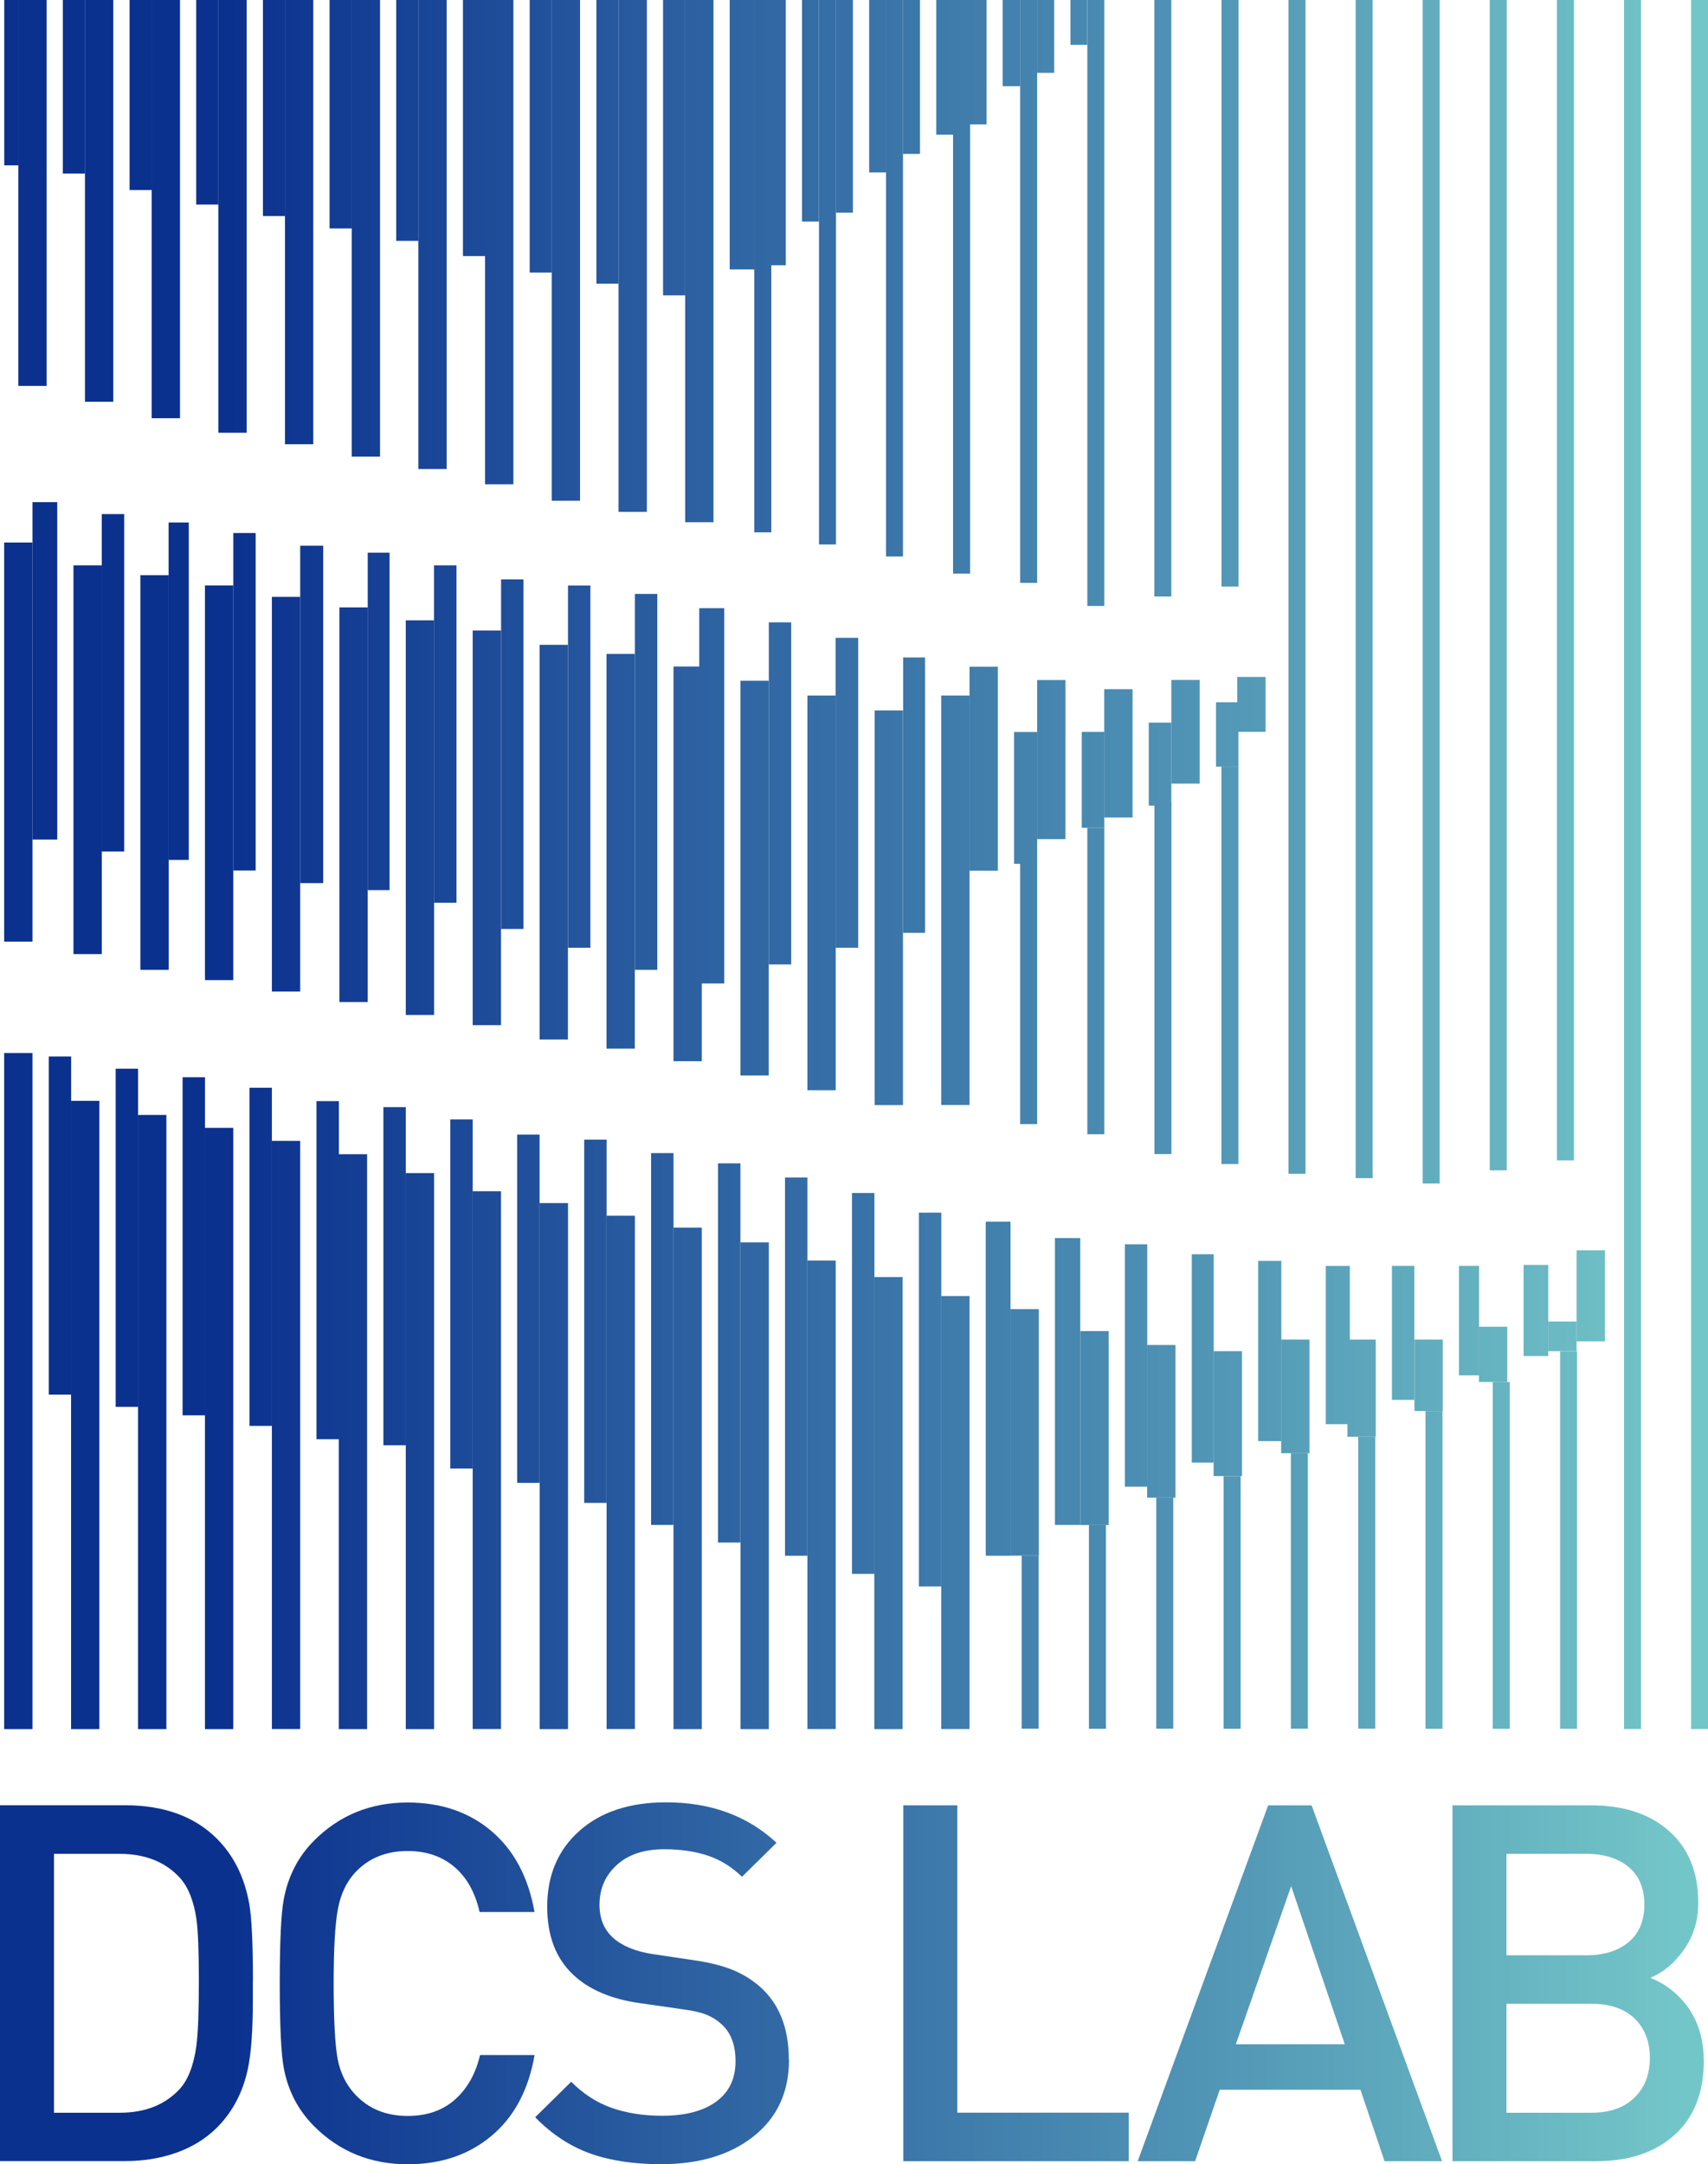 <?xml version="1.0" encoding="UTF-8"?>
<svg id="_레이어_1" data-name="레이어 1" xmlns="http://www.w3.org/2000/svg" xmlns:xlink="http://www.w3.org/1999/xlink" viewBox="0 0 192.99 244.5">
  <defs>
    <style>
      .cls-1 {
        fill: url(#_무제_그라디언트_13-9);
      }

      .cls-2 {
        fill: url(#_무제_그라디언트_13-7);
      }

      .cls-3 {
        fill: url(#_무제_그라디언트_13-8);
      }

      .cls-4 {
        fill: url(#_무제_그라디언트_13-4);
      }

      .cls-5 {
        fill: url(#_무제_그라디언트_13-5);
      }

      .cls-6 {
        fill: url(#_무제_그라디언트_13-6);
      }

      .cls-7 {
        fill: url(#_무제_그라디언트_13-3);
      }

      .cls-8 {
        fill: url(#_무제_그라디언트_13-2);
      }

      .cls-9 {
        fill: url(#_무제_그라디언트_13-102);
      }

      .cls-10 {
        fill: url(#_무제_그라디언트_13-100);
      }

      .cls-11 {
        fill: url(#_무제_그라디언트_13-103);
      }

      .cls-12 {
        fill: url(#_무제_그라디언트_13-104);
      }

      .cls-13 {
        fill: url(#_무제_그라디언트_13-106);
      }

      .cls-14 {
        fill: url(#_무제_그라디언트_13-109);
      }

      .cls-15 {
        fill: url(#_무제_그라디언트_13-108);
      }

      .cls-16 {
        fill: url(#_무제_그라디언트_13-107);
      }

      .cls-17 {
        fill: url(#_무제_그라디언트_13-105);
      }

      .cls-18 {
        fill: url(#_무제_그라디언트_13-145);
      }

      .cls-19 {
        fill: url(#_무제_그라디언트_13-101);
      }

      .cls-20 {
        fill: url(#_무제_그라디언트_13-146);
      }

      .cls-21 {
        fill: url(#_무제_그라디언트_13-147);
      }

      .cls-22 {
        fill: url(#_무제_그라디언트_13-149);
      }

      .cls-23 {
        fill: url(#_무제_그라디언트_13-144);
      }

      .cls-24 {
        fill: url(#_무제_그라디언트_13-142);
      }

      .cls-25 {
        fill: url(#_무제_그라디언트_13-143);
      }

      .cls-26 {
        fill: url(#_무제_그라디언트_13-148);
      }

      .cls-27 {
        fill: url(#_무제_그라디언트_13-139);
      }

      .cls-28 {
        fill: url(#_무제_그라디언트_13-132);
      }

      .cls-29 {
        fill: url(#_무제_그라디언트_13-141);
      }

      .cls-30 {
        fill: url(#_무제_그라디언트_13-140);
      }

      .cls-31 {
        fill: url(#_무제_그라디언트_13-135);
      }

      .cls-32 {
        fill: url(#_무제_그라디언트_13-130);
      }

      .cls-33 {
        fill: url(#_무제_그라디언트_13-134);
      }

      .cls-34 {
        fill: url(#_무제_그라디언트_13-133);
      }

      .cls-35 {
        fill: url(#_무제_그라디언트_13-131);
      }

      .cls-36 {
        fill: url(#_무제_그라디언트_13-137);
      }

      .cls-37 {
        fill: url(#_무제_그라디언트_13-138);
      }

      .cls-38 {
        fill: url(#_무제_그라디언트_13-136);
      }

      .cls-39 {
        fill: url(#_무제_그라디언트_13-122);
      }

      .cls-40 {
        fill: url(#_무제_그라디언트_13-125);
      }

      .cls-41 {
        fill: url(#_무제_그라디언트_13-129);
      }

      .cls-42 {
        fill: url(#_무제_그라디언트_13-126);
      }

      .cls-43 {
        fill: url(#_무제_그라디언트_13-124);
      }

      .cls-44 {
        fill: url(#_무제_그라디언트_13-123);
      }

      .cls-45 {
        fill: url(#_무제_그라디언트_13-127);
      }

      .cls-46 {
        fill: url(#_무제_그라디언트_13-128);
      }

      .cls-47 {
        fill: url(#_무제_그라디언트_13-120);
      }

      .cls-48 {
        fill: url(#_무제_그라디언트_13-121);
      }

      .cls-49 {
        fill: url(#_무제_그라디언트_13-119);
      }

      .cls-50 {
        fill: url(#_무제_그라디언트_13-112);
      }

      .cls-51 {
        fill: url(#_무제_그라디언트_13-117);
      }

      .cls-52 {
        fill: url(#_무제_그라디언트_13-118);
      }

      .cls-53 {
        fill: url(#_무제_그라디언트_13-115);
      }

      .cls-54 {
        fill: url(#_무제_그라디언트_13-113);
      }

      .cls-55 {
        fill: url(#_무제_그라디언트_13-114);
      }

      .cls-56 {
        fill: url(#_무제_그라디언트_13-111);
      }

      .cls-57 {
        fill: url(#_무제_그라디언트_13-110);
      }

      .cls-58 {
        fill: url(#_무제_그라디언트_13-116);
      }

      .cls-59 {
        fill: url(#_무제_그라디언트_13-150);
      }

      .cls-60 {
        fill: url(#_무제_그라디언트_13-152);
      }

      .cls-61 {
        fill: url(#_무제_그라디언트_13-153);
      }

      .cls-62 {
        fill: url(#_무제_그라디언트_13-154);
      }

      .cls-63 {
        fill: url(#_무제_그라디언트_13-151);
      }

      .cls-64 {
        fill: url(#_무제_그라디언트_13);
      }

      .cls-65 {
        fill: url(#_무제_그라디언트_13-92);
      }

      .cls-66 {
        fill: url(#_무제_그라디언트_13-91);
      }

      .cls-67 {
        fill: url(#_무제_그라디언트_13-90);
      }

      .cls-68 {
        fill: url(#_무제_그라디언트_13-93);
      }

      .cls-69 {
        fill: url(#_무제_그라디언트_13-94);
      }

      .cls-70 {
        fill: url(#_무제_그라디언트_13-98);
      }

      .cls-71 {
        fill: url(#_무제_그라디언트_13-97);
      }

      .cls-72 {
        fill: url(#_무제_그라디언트_13-57);
      }

      .cls-73 {
        fill: url(#_무제_그라디언트_13-54);
      }

      .cls-74 {
        fill: url(#_무제_그라디언트_13-59);
      }

      .cls-75 {
        fill: url(#_무제_그라디언트_13-56);
      }

      .cls-76 {
        fill: url(#_무제_그라디언트_13-58);
      }

      .cls-77 {
        fill: url(#_무제_그라디언트_13-51);
      }

      .cls-78 {
        fill: url(#_무제_그라디언트_13-55);
      }

      .cls-79 {
        fill: url(#_무제_그라디언트_13-74);
      }

      .cls-80 {
        fill: url(#_무제_그라디언트_13-73);
      }

      .cls-81 {
        fill: url(#_무제_그라디언트_13-75);
      }

      .cls-82 {
        fill: url(#_무제_그라디언트_13-69);
      }

      .cls-83 {
        fill: url(#_무제_그라디언트_13-52);
      }

      .cls-84 {
        fill: url(#_무제_그라디언트_13-50);
      }

      .cls-85 {
        fill: url(#_무제_그라디언트_13-53);
      }

      .cls-86 {
        fill: url(#_무제_그라디언트_13-60);
      }

      .cls-87 {
        fill: url(#_무제_그라디언트_13-64);
      }

      .cls-88 {
        fill: url(#_무제_그라디언트_13-66);
      }

      .cls-89 {
        fill: url(#_무제_그라디언트_13-65);
      }

      .cls-90 {
        fill: url(#_무제_그라디언트_13-68);
      }

      .cls-91 {
        fill: url(#_무제_그라디언트_13-67);
      }

      .cls-92 {
        fill: url(#_무제_그라디언트_13-78);
      }

      .cls-93 {
        fill: url(#_무제_그라디언트_13-79);
      }

      .cls-94 {
        fill: url(#_무제_그라디언트_13-76);
      }

      .cls-95 {
        fill: url(#_무제_그라디언트_13-77);
      }

      .cls-96 {
        fill: url(#_무제_그라디언트_13-62);
      }

      .cls-97 {
        fill: url(#_무제_그라디언트_13-61);
      }

      .cls-98 {
        fill: url(#_무제_그라디언트_13-63);
      }

      .cls-99 {
        fill: url(#_무제_그라디언트_13-34);
      }

      .cls-100 {
        fill: url(#_무제_그라디언트_13-39);
      }

      .cls-101 {
        fill: url(#_무제_그라디언트_13-37);
      }

      .cls-102 {
        fill: url(#_무제_그라디언트_13-35);
      }

      .cls-103 {
        fill: url(#_무제_그라디언트_13-36);
      }

      .cls-104 {
        fill: url(#_무제_그라디언트_13-10);
      }

      .cls-105 {
        fill: url(#_무제_그라디언트_13-26);
      }

      .cls-106 {
        fill: url(#_무제_그라디언트_13-25);
      }

      .cls-107 {
        fill: url(#_무제_그라디언트_13-28);
      }

      .cls-108 {
        fill: url(#_무제_그라디언트_13-27);
      }

      .cls-109 {
        fill: url(#_무제_그라디언트_13-49);
      }

      .cls-110 {
        fill: url(#_무제_그라디언트_13-48);
      }

      .cls-111 {
        fill: url(#_무제_그라디언트_13-21);
      }

      .cls-112 {
        fill: url(#_무제_그라디언트_13-22);
      }

      .cls-113 {
        fill: url(#_무제_그라디언트_13-24);
      }

      .cls-114 {
        fill: url(#_무제_그라디언트_13-29);
      }

      .cls-115 {
        fill: url(#_무제_그라디언트_13-23);
      }

      .cls-116 {
        fill: url(#_무제_그라디언트_13-38);
      }

      .cls-117 {
        fill: url(#_무제_그라디언트_13-47);
      }

      .cls-118 {
        fill: url(#_무제_그라디언트_13-46);
      }

      .cls-119 {
        fill: url(#_무제_그라디언트_13-45);
      }

      .cls-120 {
        fill: url(#_무제_그라디언트_13-44);
      }

      .cls-121 {
        fill: url(#_무제_그라디언트_13-20);
      }

      .cls-122 {
        fill: url(#_무제_그라디언트_13-31);
      }

      .cls-123 {
        fill: url(#_무제_그라디언트_13-30);
      }

      .cls-124 {
        fill: url(#_무제_그라디언트_13-33);
      }

      .cls-125 {
        fill: url(#_무제_그라디언트_13-32);
      }

      .cls-126 {
        fill: url(#_무제_그라디언트_13-43);
      }

      .cls-127 {
        fill: url(#_무제_그라디언트_13-42);
      }

      .cls-128 {
        fill: url(#_무제_그라디언트_13-40);
      }

      .cls-129 {
        fill: url(#_무제_그라디언트_13-41);
      }

      .cls-130 {
        fill: url(#_무제_그라디언트_13-95);
      }

      .cls-131 {
        fill: url(#_무제_그라디언트_13-96);
      }

      .cls-132 {
        fill: url(#_무제_그라디언트_13-99);
      }

      .cls-133 {
        fill: url(#_무제_그라디언트_13-16);
      }

      .cls-134 {
        fill: url(#_무제_그라디언트_13-17);
      }

      .cls-135 {
        fill: url(#_무제_그라디언트_13-18);
      }

      .cls-136 {
        fill: url(#_무제_그라디언트_13-19);
      }

      .cls-137 {
        fill: url(#_무제_그라디언트_13-11);
      }

      .cls-138 {
        fill: url(#_무제_그라디언트_13-12);
      }

      .cls-139 {
        fill: url(#_무제_그라디언트_13-13);
      }

      .cls-140 {
        fill: url(#_무제_그라디언트_13-14);
      }

      .cls-141 {
        fill: url(#_무제_그라디언트_13-88);
      }

      .cls-142 {
        fill: url(#_무제_그라디언트_13-89);
      }

      .cls-143 {
        fill: url(#_무제_그라디언트_13-87);
      }

      .cls-144 {
        fill: url(#_무제_그라디언트_13-70);
      }

      .cls-145 {
        fill: url(#_무제_그라디언트_13-72);
      }

      .cls-146 {
        fill: url(#_무제_그라디언트_13-71);
      }

      .cls-147 {
        fill: url(#_무제_그라디언트_13-86);
      }

      .cls-148 {
        fill: url(#_무제_그라디언트_13-85);
      }

      .cls-149 {
        fill: url(#_무제_그라디언트_13-84);
      }

      .cls-150 {
        fill: url(#_무제_그라디언트_13-83);
      }

      .cls-151 {
        fill: url(#_무제_그라디언트_13-15);
      }

      .cls-152 {
        fill: url(#_무제_그라디언트_13-82);
      }

      .cls-153 {
        fill: url(#_무제_그라디언트_13-80);
      }

      .cls-154 {
        fill: url(#_무제_그라디언트_13-81);
      }
    </style>
    <linearGradient id="_무제_그라디언트_13" data-name="무제 그라디언트 13" x1="-3.12" y1="97.67" x2="189.84" y2="97.67" gradientTransform="translate(94.36 289.71) rotate(-90)" gradientUnits="userSpaceOnUse">
      <stop offset=".15" stop-color="#0b318f"/>
      <stop offset="1" stop-color="#73c6c8"/>
    </linearGradient>
    <linearGradient id="_무제_그라디언트_13-2" data-name="무제 그라디언트 13" x1="-3.12" x2="189.84" gradientTransform="translate(86.78 282.13) rotate(-90)" xlink:href="#_무제_그라디언트_13"/>
    <linearGradient id="_무제_그라디언트_13-3" data-name="무제 그라디언트 13" x1="-3.12" y1="65.55" x2="189.84" y2="65.55" gradientTransform="translate(111.33 242.43) rotate(-90)" xlink:href="#_무제_그라디언트_13"/>
    <linearGradient id="_무제_그라디언트_13-4" data-name="무제 그라디언트 13" x1="-3.12" y1="66.11" x2="189.84" y2="66.11" gradientTransform="translate(103.19 235.4) rotate(-90)" xlink:href="#_무제_그라디언트_13"/>
    <linearGradient id="_무제_그라디언트_13-5" data-name="무제 그라디언트 13" x1="-3.12" y1="66.85" x2="189.84" y2="66.85" gradientTransform="translate(94.86 228.57) rotate(-90)" xlink:href="#_무제_그라디언트_13"/>
    <linearGradient id="_무제_그라디언트_13-6" data-name="무제 그라디언트 13" x1="-3.12" y1="66.55" x2="189.84" y2="66.55" gradientTransform="translate(87.58 220.69) rotate(-90)" xlink:href="#_무제_그라디언트_13"/>
    <linearGradient id="_무제_그라디언트_13-7" data-name="무제 그라디언트 13" x1="-3.12" y1="66.31" x2="189.84" y2="66.31" gradientTransform="translate(80.25 212.86) rotate(-90)" xlink:href="#_무제_그라디언트_13"/>
    <linearGradient id="_무제_그라디언트_13-8" data-name="무제 그라디언트 13" x1="-3.12" y1="33.13" x2="189.84" y2="33.13" gradientTransform="translate(105.84 172.11) rotate(-90)" xlink:href="#_무제_그라디언트_13"/>
    <linearGradient id="_무제_그라디언트_13-9" data-name="무제 그라디언트 13" x1="-3.12" y1="33.7" x2="189.84" y2="33.7" gradientTransform="translate(97.7 165.09) rotate(-90)" xlink:href="#_무제_그라디언트_13"/>
    <linearGradient id="_무제_그라디언트_13-10" data-name="무제 그라디언트 13" x1="-3.12" y1="34.23" x2="189.84" y2="34.23" gradientTransform="translate(89.58 158.05) rotate(-90)" xlink:href="#_무제_그라디언트_13"/>
    <linearGradient id="_무제_그라디언트_13-11" data-name="무제 그라디언트 13" x1="-3.12" y1="32.93" x2="189.84" y2="32.93" gradientTransform="translate(83.31 149.16) rotate(-90)" xlink:href="#_무제_그라디언트_13"/>
    <linearGradient id="_무제_그라디언트_13-12" data-name="무제 그라디언트 13" x1="-3.12" y1="109.07" x2="189.84" y2="109.07" gradientTransform="translate(29.91 248.04) rotate(-90)" xlink:href="#_무제_그라디언트_13"/>
    <linearGradient id="_무제_그라디언트_13-13" data-name="무제 그라디언트 13" x1="-3.12" y1="110.56" x2="189.84" y2="110.56" gradientTransform="translate(20.83 241.96) rotate(-90)" xlink:href="#_무제_그라디언트_13"/>
    <linearGradient id="_무제_그라디언트_13-14" data-name="무제 그라디언트 13" x1="-3.12" y1="110.83" x2="189.84" y2="110.83" gradientTransform="translate(12.98 234.65) rotate(-90)" xlink:href="#_무제_그라디언트_13"/>
    <linearGradient id="_무제_그라디언트_13-15" data-name="무제 그라디언트 13" x1="-3.12" y1="112.23" x2="189.84" y2="112.23" gradientTransform="translate(4.01 228.46) rotate(-90)" xlink:href="#_무제_그라디언트_13"/>
    <linearGradient id="_무제_그라디언트_13-16" data-name="무제 그라디언트 13" x1="-3.12" y1="185.53" x2="189.84" y2="185.53" gradientTransform="translate(-69.12 301.93) rotate(-90)" xlink:href="#_무제_그라디언트_13"/>
    <linearGradient id="_무제_그라디언트_13-17" data-name="무제 그라디언트 13" x1="-3.12" y1="183.79" x2="189.84" y2="183.79" gradientTransform="translate(-59.79 307.8) rotate(-90)" xlink:href="#_무제_그라디언트_13"/>
    <linearGradient id="_무제_그라디언트_13-18" data-name="무제 그라디언트 13" x1="-3.12" y1="182.25" x2="189.84" y2="182.25" gradientTransform="translate(-50.64 313.86) rotate(-90)" xlink:href="#_무제_그라디언트_13"/>
    <linearGradient id="_무제_그라디언트_13-19" data-name="무제 그라디언트 13" x1="-3.12" y1="181.03" y2="181.03" gradientTransform="translate(-41.82 320.25) rotate(-90)" xlink:href="#_무제_그라디언트_13"/>
    <linearGradient id="_무제_그라디언트_13-20" data-name="무제 그라디언트 13" x1="-3.12" y1="179.74" x2="189.84" y2="179.74" gradientTransform="translate(-32.92 326.56) rotate(-90)" xlink:href="#_무제_그라디언트_13"/>
    <linearGradient id="_무제_그라디언트_13-21" data-name="무제 그라디언트 13" x1="-3.12" y1="178.81" x2="189.84" y2="178.81" gradientTransform="translate(-24.39 333.24) rotate(-90)" xlink:href="#_무제_그라디언트_13"/>
    <linearGradient id="_무제_그라디언트_13-22" data-name="무제 그라디언트 13" x1="-3.12" y1="177.36" x2="189.84" y2="177.36" gradientTransform="translate(-15.33 339.39) rotate(-90)" xlink:href="#_무제_그라디언트_13"/>
    <linearGradient id="_무제_그라디언트_13-23" data-name="무제 그라디언트 13" x1="-3.12" y1="175.71" x2="189.84" y2="175.71" gradientTransform="translate(-6.08 345.35) rotate(-90)" xlink:href="#_무제_그라디언트_13"/>
    <linearGradient id="_무제_그라디언트_13-24" data-name="무제 그라디언트 13" x1="-3.12" y1="173.98" x2="189.84" y2="173.98" gradientTransform="translate(3.26 351.22) rotate(-90)" xlink:href="#_무제_그라디언트_13"/>
    <linearGradient id="_무제_그라디언트_13-25" data-name="무제 그라디언트 13" x1="-3.12" y1="32.4" x2="189.84" y2="32.4" gradientTransform="translate(76.25 141.06) rotate(-90)" xlink:href="#_무제_그라디언트_13"/>
    <linearGradient id="_무제_그라디언트_13-26" data-name="무제 그라디언트 13" x1="-3.12" y1="7.03" x2="189.84" y2="7.03" gradientTransform="translate(103.47 117.53) rotate(-90)" xlink:href="#_무제_그라디언트_13"/>
    <linearGradient id="_무제_그라디언트_13-27" data-name="무제 그라디언트 13" x1="-3.12" y1="7.03" x2="189.84" y2="7.03" gradientTransform="translate(103.47 117.53) rotate(-90)" xlink:href="#_무제_그라디언트_13"/>
    <linearGradient id="_무제_그라디언트_13-28" data-name="무제 그라디언트 13" x1="-3.12" y1="4.11" x2="189.84" y2="4.11" gradientTransform="translate(114.04 122.26) rotate(-90)" xlink:href="#_무제_그라디언트_13"/>
    <linearGradient id="_무제_그라디언트_13-29" data-name="무제 그라디언트 13" x1="-3.12" y1="8.7" x2="189.84" y2="8.7" gradientTransform="translate(94.29 111.69) rotate(-90)" xlink:href="#_무제_그라디언트_13"/>
    <linearGradient id="_무제_그라디언트_13-30" data-name="무제 그라디언트 13" x1="-3.12" y1="12.01" x2="189.84" y2="12.01" gradientTransform="translate(83.4 107.42) rotate(-90)" xlink:href="#_무제_그라디언트_13"/>
    <linearGradient id="_무제_그라디언트_13-31" data-name="무제 그라디언트 13" x1="-3.12" y1="14.98" x2="189.84" y2="14.98" gradientTransform="translate(72.85 102.81) rotate(-90)" xlink:href="#_무제_그라디언트_13"/>
    <linearGradient id="_무제_그라디언트_13-32" data-name="무제 그라디언트 13" x1="-3.12" y1="31.44" x2="189.84" y2="31.44" gradientTransform="translate(69.64 132.51) rotate(-90)" xlink:href="#_무제_그라디언트_13"/>
    <linearGradient id="_무제_그라디언트_13-33" data-name="무제 그라디언트 13" x1="-3.12" y1="30.75" x2="189.84" y2="30.75" gradientTransform="translate(62.74 124.25) rotate(-90)" xlink:href="#_무제_그라디언트_13"/>
    <linearGradient id="_무제_그라디언트_13-34" data-name="무제 그라디언트 13" x1="-3.12" y1="30.07" x2="189.84" y2="30.07" gradientTransform="translate(56.12 116.26) rotate(-90)" xlink:href="#_무제_그라디언트_13"/>
    <linearGradient id="_무제_그라디언트_13-35" data-name="무제 그라디언트 13" x1="-3.12" y1="29.5" x2="189.84" y2="29.5" gradientTransform="translate(49.52 108.52) rotate(-90)" xlink:href="#_무제_그라디언트_13"/>
    <linearGradient id="_무제_그라디언트_13-36" data-name="무제 그라디언트 13" x1="-3.12" y1="28.91" x2="189.84" y2="28.91" gradientTransform="translate(42.57 100.4) rotate(-90)" xlink:href="#_무제_그라디언트_13"/>
    <linearGradient id="_무제_그라디언트_13-37" data-name="무제 그라디언트 13" x1="-3.12" y1="28.28" x2="189.84" y2="28.28" gradientTransform="translate(35.66 92.23) rotate(-90)" xlink:href="#_무제_그라디언트_13"/>
    <linearGradient id="_무제_그라디언트_13-38" data-name="무제 그라디언트 13" x1="-3.12" y1="27.35" x2="189.84" y2="27.35" gradientTransform="translate(29.06 83.77) rotate(-90)" xlink:href="#_무제_그라디언트_13"/>
    <linearGradient id="_무제_그라디언트_13-39" data-name="무제 그라디언트 13" x1="-3.12" y1="26.5" x2="189.84" y2="26.5" gradientTransform="translate(22.38 75.37) rotate(-90)" xlink:href="#_무제_그라디언트_13"/>
    <linearGradient id="_무제_그라디언트_13-40" data-name="무제 그라디언트 13" x1="-3.12" y1="25.8" x2="189.84" y2="25.8" gradientTransform="translate(15.55 67.14) rotate(-90)" xlink:href="#_무제_그라디언트_13"/>
    <linearGradient id="_무제_그라디언트_13-41" data-name="무제 그라디언트 13" x1="-3.12" y1="25.09" x2="189.84" y2="25.09" gradientTransform="translate(8.72 58.9) rotate(-90)" xlink:href="#_무제_그라디언트_13"/>
    <linearGradient id="_무제_그라디언트_13-42" data-name="무제 그라디언트 13" x1="-3.12" y1="24.45" x2="189.84" y2="24.45" gradientTransform="translate(1.83 50.72) rotate(-90)" xlink:href="#_무제_그라디언트_13"/>
    <linearGradient id="_무제_그라디언트_13-43" data-name="무제 그라디언트 13" x1="-3.12" y1="23.63" x2="189.84" y2="23.63" gradientTransform="translate(-4.89 42.37) rotate(-90)" xlink:href="#_무제_그라디언트_13"/>
    <linearGradient id="_무제_그라디언트_13-44" data-name="무제 그라디언트 13" x1="-3.12" y1="22.7" x2="189.84" y2="22.7" gradientTransform="translate(-11.49 33.9) rotate(-90)" xlink:href="#_무제_그라디언트_13"/>
    <linearGradient id="_무제_그라디언트_13-45" data-name="무제 그라디언트 13" x1="-3.12" y1="21.8" x2="189.84" y2="21.8" gradientTransform="translate(-18.13 25.47) rotate(-90)" xlink:href="#_무제_그라디언트_13"/>
    <linearGradient id="_무제_그라디언트_13-46" data-name="무제 그라디언트 13" x1="-3.12" y1="83.83" x2="189.84" y2="83.83" gradientTransform="translate(-81.76 85.91) rotate(-90)" xlink:href="#_무제_그라디언트_13"/>
    <linearGradient id="_무제_그라디언트_13-47" data-name="무제 그라디언트 13" x1="-3.12" y1="157.16" x2="189.84" y2="157.16" gradientTransform="translate(-155.08 159.23) rotate(-90)" xlink:href="#_무제_그라디언트_13"/>
    <linearGradient id="_무제_그라디언트_13-48" data-name="무제 그라디언트 13" x1="-3.12" y1="159.86" x2="189.84" y2="159.86" gradientTransform="translate(-150.22 169.49) rotate(-90)" xlink:href="#_무제_그라디언트_13"/>
    <linearGradient id="_무제_그라디언트_13-49" data-name="무제 그라디언트 13" x1="-3.12" y1="138.46" x2="189.84" y2="138.46" gradientTransform="translate(-131.69 145.24) rotate(-90)" xlink:href="#_무제_그라디언트_13"/>
    <linearGradient id="_무제_그라디언트_13-50" data-name="무제 그라디언트 13" x1="-3.12" y1="139.85" x2="189.84" y2="139.85" gradientTransform="translate(-125.51 154.18) rotate(-90)" xlink:href="#_무제_그라디언트_13"/>
    <linearGradient id="_무제_그라디언트_13-51" data-name="무제 그라디언트 13" x1="-3.12" y1="140.8" x2="189.84" y2="140.8" gradientTransform="translate(-118.9 162.7) rotate(-90)" xlink:href="#_무제_그라디언트_13"/>
    <linearGradient id="_무제_그라디언트_13-52" data-name="무제 그라디언트 13" x1="-3.12" y1="141.99" x2="189.84" y2="141.99" gradientTransform="translate(-112.53 171.45) rotate(-90)" xlink:href="#_무제_그라디언트_13"/>
    <linearGradient id="_무제_그라디언트_13-53" data-name="무제 그라디언트 13" x1="-3.12" y1="143.5" x2="189.84" y2="143.5" gradientTransform="translate(-106.48 180.53) rotate(-90)" xlink:href="#_무제_그라디언트_13"/>
    <linearGradient id="_무제_그라디언트_13-54" data-name="무제 그라디언트 13" x1="-3.12" y1="144.18" x2="189.84" y2="144.18" gradientTransform="translate(-99.6 188.77) rotate(-90)" xlink:href="#_무제_그라디언트_13"/>
    <linearGradient id="_무제_그라디언트_13-55" data-name="무제 그라디언트 13" x1="-3.12" y1="146.18" x2="189.84" y2="146.18" gradientTransform="translate(-94.04 198.33) rotate(-90)" xlink:href="#_무제_그라디언트_13"/>
    <linearGradient id="_무제_그라디언트_13-56" data-name="무제 그라디언트 13" x1="-3.12" y1="147.85" x2="189.84" y2="147.85" gradientTransform="translate(-88.14 207.56) rotate(-90)" xlink:href="#_무제_그라디언트_13"/>
    <linearGradient id="_무제_그라디언트_13-57" data-name="무제 그라디언트 13" x1="-3.12" y1="149.27" x2="189.84" y2="149.27" gradientTransform="translate(-81.99 216.54) rotate(-90)" xlink:href="#_무제_그라디언트_13"/>
    <linearGradient id="_무제_그라디언트_13-58" data-name="무제 그라디언트 13" x1="-3.12" y1="151.28" x2="189.84" y2="151.28" gradientTransform="translate(-76.44 226.12) rotate(-90)" xlink:href="#_무제_그라디언트_13"/>
    <linearGradient id="_무제_그라디언트_13-59" data-name="무제 그라디언트 13" x1="-3.12" y1="152.85" x2="189.84" y2="152.85" gradientTransform="translate(-70.45 235.25) rotate(-90)" xlink:href="#_무제_그라디언트_13"/>
    <linearGradient id="_무제_그라디언트_13-60" data-name="무제 그라디언트 13" x1="-3.12" y1="154.39" x2="189.84" y2="154.39" gradientTransform="translate(-64.43 244.36) rotate(-90)" xlink:href="#_무제_그라디언트_13"/>
    <linearGradient id="_무제_그라디언트_13-61" data-name="무제 그라디언트 13" x1="-3.12" y1="156.29" x2="189.84" y2="156.29" gradientTransform="translate(-58.77 253.82) rotate(-90)" xlink:href="#_무제_그라디언트_13"/>
    <linearGradient id="_무제_그라디언트_13-62" data-name="무제 그라디언트 13" x1="-3.12" y1="158.12" x2="189.84" y2="158.12" gradientTransform="translate(-53.03 263.21) rotate(-90)" xlink:href="#_무제_그라디언트_13"/>
    <linearGradient id="_무제_그라디언트_13-63" data-name="무제 그라디언트 13" x1="-3.12" y1="156.89" x2="189.84" y2="156.89" gradientTransform="translate(-44.11 269.67) rotate(-90)" xlink:href="#_무제_그라디언트_13"/>
    <linearGradient id="_무제_그라디언트_13-64" data-name="무제 그라디언트 13" x1="-3.12" y1="156.08" x2="189.84" y2="156.08" gradientTransform="translate(-35.44 276.71) rotate(-90)" xlink:href="#_무제_그라디언트_13"/>
    <linearGradient id="_무제_그라디언트_13-65" data-name="무제 그라디언트 13" x1="-3.12" y1="154.26" x2="189.84" y2="154.26" gradientTransform="translate(-25.9 282.63) rotate(-90)" xlink:href="#_무제_그라디언트_13"/>
    <linearGradient id="_무제_그라디언트_13-66" data-name="무제 그라디언트 13" x1="-3.12" y1="153.47" x2="189.84" y2="153.47" gradientTransform="translate(-17.57 289.37) rotate(-90)" xlink:href="#_무제_그라디언트_13"/>
    <linearGradient id="_무제_그라디언트_13-67" data-name="무제 그라디언트 13" x1="-3.12" y1="152.62" x2="189.84" y2="152.62" gradientTransform="translate(-9.16 296.09) rotate(-90)" xlink:href="#_무제_그라디언트_13"/>
    <linearGradient id="_무제_그라디언트_13-68" data-name="무제 그라디언트 13" x1="-3.12" y1="151.95" x2="189.84" y2="151.95" gradientTransform="translate(-.8 303.11) rotate(-90)" xlink:href="#_무제_그라디언트_13"/>
    <linearGradient id="_무제_그라디언트_13-69" data-name="무제 그라디언트 13" x1="-3.12" y1="150.58" x2="189.84" y2="150.58" gradientTransform="translate(7.97 309.13) rotate(-90)" xlink:href="#_무제_그라디언트_13"/>
    <linearGradient id="_무제_그라디언트_13-70" data-name="무제 그라디언트 13" x1="-3.12" y1="149.2" x2="189.84" y2="149.2" gradientTransform="translate(16.79 315.18) rotate(-90)" xlink:href="#_무제_그라디언트_13"/>
    <linearGradient id="_무제_그라디언트_13-71" data-name="무제 그라디언트 13" x1="-3.12" y1="160.65" x2="189.84" y2="160.65" gradientTransform="translate(-143.45 177.85) rotate(-90)" xlink:href="#_무제_그라디언트_13"/>
    <linearGradient id="_무제_그라디언트_13-72" data-name="무제 그라디언트 13" x1="-3.12" y1="161.38" x2="189.84" y2="161.38" gradientTransform="translate(-136.62 186.14) rotate(-90)" xlink:href="#_무제_그라디언트_13"/>
    <linearGradient id="_무제_그라디언트_13-73" data-name="무제 그라디언트 13" x1="-3.12" y1="162.12" x2="189.84" y2="162.12" gradientTransform="translate(-129.79 194.44) rotate(-90)" xlink:href="#_무제_그라디언트_13"/>
    <linearGradient id="_무제_그라디언트_13-74" data-name="무제 그라디언트 13" x1="-3.12" y1="162.87" x2="189.84" y2="162.87" gradientTransform="translate(-122.98 202.76) rotate(-90)" xlink:href="#_무제_그라디언트_13"/>
    <linearGradient id="_무제_그라디언트_13-75" data-name="무제 그라디언트 13" x1="-3.12" y1="163.94" x2="189.84" y2="163.94" gradientTransform="translate(-116.49 211.39) rotate(-90)" xlink:href="#_무제_그라디언트_13"/>
    <linearGradient id="_무제_그라디언트_13-76" data-name="무제 그라디언트 13" x1="-3.12" y1="164.96" x2="189.84" y2="164.96" gradientTransform="translate(-109.95 219.98) rotate(-90)" xlink:href="#_무제_그라디언트_13"/>
    <linearGradient id="_무제_그라디언트_13-77" data-name="무제 그라디언트 13" x1="-3.12" y1="165.63" x2="189.84" y2="165.63" gradientTransform="translate(-103.06 228.21) rotate(-90)" xlink:href="#_무제_그라디언트_13"/>
    <linearGradient id="_무제_그라디언트_13-78" data-name="무제 그라디언트 13" x1="-3.12" y1="166.35" x2="189.84" y2="166.35" gradientTransform="translate(-96.21 236.49) rotate(-90)" xlink:href="#_무제_그라디언트_13"/>
    <linearGradient id="_무제_그라디언트_13-79" data-name="무제 그라디언트 13" x1="-3.12" y1="167.02" x2="189.84" y2="167.02" gradientTransform="translate(-89.32 244.72) rotate(-90)" xlink:href="#_무제_그라디언트_13"/>
    <linearGradient id="_무제_그라디언트_13-80" data-name="무제 그라디언트 13" x1="-3.12" y1="167.85" x2="189.84" y2="167.85" gradientTransform="translate(-82.59 253.12) rotate(-90)" xlink:href="#_무제_그라디언트_13"/>
    <linearGradient id="_무제_그라디언트_13-81" data-name="무제 그라디언트 13" x1="-3.12" y1="168.88" x2="189.84" y2="168.88" gradientTransform="translate(-76.05 261.71) rotate(-90)" xlink:href="#_무제_그라디언트_13"/>
    <linearGradient id="_무제_그라디언트_13-82" data-name="무제 그라디언트 13" x1="-3.12" y1="169.81" x2="189.84" y2="169.81" gradientTransform="translate(-69.42 270.2) rotate(-90)" xlink:href="#_무제_그라디언트_13"/>
    <linearGradient id="_무제_그라디언트_13-83" data-name="무제 그라디언트 13" x1="-3.12" y1="170.88" x2="189.84" y2="170.88" gradientTransform="translate(-62.93 278.84) rotate(-90)" xlink:href="#_무제_그라디언트_13"/>
    <linearGradient id="_무제_그라디언트_13-84" data-name="무제 그라디언트 13" x1="-3.12" y1="161.83" x2="189.84" y2="161.83" gradientTransform="translate(-46.05 277.61) rotate(-90)" xlink:href="#_무제_그라디언트_13"/>
    <linearGradient id="_무제_그라디언트_13-85" data-name="무제 그라디언트 13" x1="-3.12" y1="161.33" x2="189.84" y2="161.33" gradientTransform="translate(-37.67 285) rotate(-90)" xlink:href="#_무제_그라디언트_13"/>
    <linearGradient id="_무제_그라디언트_13-86" data-name="무제 그라디언트 13" x1="-3.12" y1="160.58" x2="189.84" y2="160.58" gradientTransform="translate(-29.35 291.8) rotate(-90)" xlink:href="#_무제_그라디언트_13"/>
    <linearGradient id="_무제_그라디언트_13-87" data-name="무제 그라디언트 13" x1="-3.12" y1="159.71" x2="189.84" y2="159.71" gradientTransform="translate(-20.98 298.44) rotate(-90)" xlink:href="#_무제_그라디언트_13"/>
    <linearGradient id="_무제_그라디언트_13-88" data-name="무제 그라디언트 13" x1="-3.12" y1="157.76" x2="189.84" y2="157.76" gradientTransform="translate(-11.4 304.13) rotate(-90)" xlink:href="#_무제_그라디언트_13"/>
    <linearGradient id="_무제_그라디언트_13-89" data-name="무제 그라디언트 13" x1="-3.12" y1="156.83" x2="189.84" y2="156.83" gradientTransform="translate(-2.98 310.68) rotate(-90)" xlink:href="#_무제_그라디언트_13"/>
    <linearGradient id="_무제_그라디언트_13-90" data-name="무제 그라디언트 13" x1="-3.12" y1="155.38" x2="189.84" y2="155.38" gradientTransform="translate(6.04 316.8) rotate(-90)" xlink:href="#_무제_그라디언트_13"/>
    <linearGradient id="_무제_그라디언트_13-91" data-name="무제 그라디언트 13" x1="-3.12" y1="153.01" x2="189.84" y2="153.01" gradientTransform="translate(15.71 321.72) rotate(-90)" xlink:href="#_무제_그라디언트_13"/>
    <linearGradient id="_무제_그라디언트_13-92" data-name="무제 그라디언트 13" x1="-3.12" y1="150.98" x2="189.84" y2="150.98" gradientTransform="translate(25.56 327.52) rotate(-90)" xlink:href="#_무제_그라디언트_13"/>
    <linearGradient id="_무제_그라디언트_13-93" data-name="무제 그라디언트 13" x1="-3.12" y1="146.4" x2="189.84" y2="146.4" gradientTransform="translate(33.34 326.14) rotate(-90)" xlink:href="#_무제_그라디언트_13"/>
    <linearGradient id="_무제_그라디언트_13-94" data-name="무제 그라디언트 13" x1="-3.12" y1="148.06" x2="189.84" y2="148.06" gradientTransform="translate(25.49 321.6) rotate(-90)" xlink:href="#_무제_그라디언트_13"/>
    <linearGradient id="_무제_그라디언트_13-95" data-name="무제 그라디언트 13" x1="-3.12" y1="75.79" x2="189.84" y2="75.79" gradientTransform="translate(-70.72 80.86) rotate(-90)" xlink:href="#_무제_그라디언트_13"/>
    <linearGradient id="_무제_그라디언트_13-96" data-name="무제 그라디언트 13" x1="-3.12" y1="77.13" x2="189.84" y2="77.13" gradientTransform="translate(-64.37 89.9) rotate(-90)" xlink:href="#_무제_그라디언트_13"/>
    <linearGradient id="_무제_그라디언트_13-97" data-name="무제 그라디언트 13" x1="-3.12" y1="78.09" x2="189.84" y2="78.09" gradientTransform="translate(-57.89 98.28) rotate(-90)" xlink:href="#_무제_그라디언트_13"/>
    <linearGradient id="_무제_그라디언트_13-98" data-name="무제 그라디언트 13" x1="-3.12" y1="79.28" x2="189.84" y2="79.28" gradientTransform="translate(-51.65 106.9) rotate(-90)" xlink:href="#_무제_그라디언트_13"/>
    <linearGradient id="_무제_그라디언트_13-99" data-name="무제 그라디언트 13" x1="-3.12" y1="80.71" x2="189.84" y2="80.71" gradientTransform="translate(-45.48 115.93) rotate(-90)" xlink:href="#_무제_그라디언트_13"/>
    <linearGradient id="_무제_그라디언트_13-100" data-name="무제 그라디언트 13" x1="-3.12" y1="81.5" x2="189.84" y2="81.5" gradientTransform="translate(-38.71 124.29) rotate(-90)" xlink:href="#_무제_그라디언트_13"/>
    <linearGradient id="_무제_그라디언트_13-101" data-name="무제 그라디언트 13" x1="-3.12" y1="82.93" x2="189.84" y2="82.93" gradientTransform="translate(-32.62 133.24) rotate(-90)" xlink:href="#_무제_그라디언트_13"/>
    <linearGradient id="_무제_그라디언트_13-102" data-name="무제 그라디언트 13" x1="-3.12" y1="85.21" x2="189.84" y2="85.21" gradientTransform="translate(-27.33 143.09) rotate(-90)" xlink:href="#_무제_그라디언트_13"/>
    <linearGradient id="_무제_그라디언트_13-103" data-name="무제 그라디언트 13" x1="-3.12" y1="86.61" x2="189.84" y2="86.61" gradientTransform="translate(-21.17 152.05) rotate(-90)" xlink:href="#_무제_그라디언트_13"/>
    <linearGradient id="_무제_그라디언트_13-104" data-name="무제 그라디언트 13" x1="-3.12" y1="88.33" x2="189.84" y2="88.33" gradientTransform="translate(-15.33 161.34) rotate(-90)" xlink:href="#_무제_그라디언트_13"/>
    <linearGradient id="_무제_그라디언트_13-105" data-name="무제 그라디언트 13" x1="-3.12" y1="89.92" x2="189.84" y2="89.92" gradientTransform="translate(-9.49 170.34) rotate(-90)" xlink:href="#_무제_그라디언트_13"/>
    <linearGradient id="_무제_그라디언트_13-106" data-name="무제 그라디언트 13" x1="-3.12" y1="85.83" x2="189.84" y2="85.83" gradientTransform="translate(-75.93 95.73) rotate(-90)" xlink:href="#_무제_그라디언트_13"/>
    <linearGradient id="_무제_그라디언트_13-107" data-name="무제 그라디언트 13" x1="-3.12" y1="87.28" x2="189.84" y2="87.28" gradientTransform="translate(-69.81 104.74) rotate(-90)" xlink:href="#_무제_그라디언트_13"/>
    <linearGradient id="_무제_그라디언트_13-108" data-name="무제 그라디언트 13" x1="-3.12" y1="88.44" x2="189.84" y2="88.44" gradientTransform="translate(-63.67 113.2) rotate(-90)" xlink:href="#_무제_그라디언트_13"/>
    <linearGradient id="_무제_그라디언트_13-109" data-name="무제 그라디언트 13" x1="-3.12" y1="89.72" x2="189.84" y2="89.72" gradientTransform="translate(-57.4 122.05) rotate(-90)" xlink:href="#_무제_그라디언트_13"/>
    <linearGradient id="_무제_그라디언트_13-110" data-name="무제 그라디언트 13" x1="-3.12" y1="90.92" x2="189.84" y2="90.92" gradientTransform="translate(-50.96 130.87) rotate(-90)" xlink:href="#_무제_그라디언트_13"/>
    <linearGradient id="_무제_그라디언트_13-111" data-name="무제 그라디언트 13" x1="-3.12" y1="92.37" x2="189.84" y2="92.37" gradientTransform="translate(-44.92 139.82) rotate(-90)" xlink:href="#_무제_그라디언트_13"/>
    <linearGradient id="_무제_그라디언트_13-112" data-name="무제 그라디언트 13" x1="-3.12" y1="93.52" x2="189.84" y2="93.52" gradientTransform="translate(-38.51 148.54) rotate(-90)" xlink:href="#_무제_그라디언트_13"/>
    <linearGradient id="_무제_그라디언트_13-113" data-name="무제 그라디언트 13" x1="-3.12" y1="95.15" x2="189.84" y2="95.15" gradientTransform="translate(-32.57 157.72) rotate(-90)" xlink:href="#_무제_그라디언트_13"/>
    <linearGradient id="_무제_그라디언트_13-114" data-name="무제 그라디언트 13" x1="-3.12" y1="96.18" x2="189.84" y2="96.18" gradientTransform="translate(-26.04 166.32) rotate(-90)" xlink:href="#_무제_그라디언트_13"/>
    <linearGradient id="_무제_그라디언트_13-115" data-name="무제 그라디언트 13" x1="-3.12" y1="97.59" x2="189.84" y2="97.59" gradientTransform="translate(-19.89 175.29) rotate(-90)" xlink:href="#_무제_그라디언트_13"/>
    <linearGradient id="_무제_그라디언트_13-116" data-name="무제 그라디언트 13" x1="-3.12" y1="99.2" x2="189.84" y2="99.2" gradientTransform="translate(-13.94 184.46) rotate(-90)" xlink:href="#_무제_그라디언트_13"/>
    <linearGradient id="_무제_그라디언트_13-117" data-name="무제 그라디언트 13" x1="-3.12" y1="100.88" x2="189.84" y2="100.88" gradientTransform="translate(-8.05 193.71) rotate(-90)" xlink:href="#_무제_그라디언트_13"/>
    <linearGradient id="_무제_그라디언트_13-118" data-name="무제 그라디언트 13" x1="-3.12" y1="102.55" x2="189.84" y2="102.55" gradientTransform="translate(-2.12 202.99) rotate(-90)" xlink:href="#_무제_그라디언트_13"/>
    <linearGradient id="_무제_그라디언트_13-119" data-name="무제 그라디언트 13" x1="-3.12" y1="101.72" x2="189.84" y2="101.72" gradientTransform="translate(6.24 209.67) rotate(-90)" xlink:href="#_무제_그라디언트_13"/>
    <linearGradient id="_무제_그라디언트_13-120" data-name="무제 그라디언트 13" x1="-3.12" y1="90.14" x2="189.84" y2="90.14" gradientTransform="translate(25.74 206.03) rotate(-90)" xlink:href="#_무제_그라디언트_13"/>
    <linearGradient id="_무제_그라디언트_13-121" data-name="무제 그라디언트 13" x1="-3.12" y1="88.11" x2="189.84" y2="88.11" gradientTransform="translate(35.39 211.61) rotate(-90)" xlink:href="#_무제_그라디언트_13"/>
    <linearGradient id="_무제_그라디언트_13-122" data-name="무제 그라디언트 13" x1="-3.12" y1="85.11" x2="189.84" y2="85.11" gradientTransform="translate(41.26 211.48) rotate(-90)" xlink:href="#_무제_그라디언트_13"/>
    <linearGradient id="_무제_그라디언트_13-123" data-name="무제 그라디언트 13" x1="-3.12" y1="82.68" x2="189.84" y2="82.68" gradientTransform="translate(51.27 216.63) rotate(-90)" xlink:href="#_무제_그라디언트_13"/>
    <linearGradient id="_무제_그라디언트_13-124" data-name="무제 그라디언트 13" x1="-3.12" y1="79.58" x2="189.84" y2="79.58" gradientTransform="translate(61.82 220.98) rotate(-90)" xlink:href="#_무제_그라디언트_13"/>
    <linearGradient id="_무제_그라디언트_13-125" data-name="무제 그라디언트 13" x1="-3.12" y1="85.81" x2="189.84" y2="85.81" gradientTransform="translate(32.98 204.6) rotate(-90)" xlink:href="#_무제_그라디언트_13"/>
    <linearGradient id="_무제_그라디언트_13-126" data-name="무제 그라디언트 13" x1="-3.12" y1="86.84" x2="189.84" y2="86.84" gradientTransform="translate(24.31 197.99) rotate(-90)" xlink:href="#_무제_그라디언트_13"/>
    <linearGradient id="_무제_그라디언트_13-127" data-name="무제 그라디언트 13" x1="-3.12" y1="89.84" x2="189.84" y2="89.84" gradientTransform="translate(13.45 193.13) rotate(-90)" xlink:href="#_무제_그라디언트_13"/>
    <linearGradient id="_무제_그라디언트_13-128" data-name="무제 그라디언트 13" x1="-3.12" y1="89.56" x2="189.84" y2="89.56" gradientTransform="translate(6.13 185.26) rotate(-90)" xlink:href="#_무제_그라디언트_13"/>
    <linearGradient id="_무제_그라디언트_13-129" data-name="무제 그라디언트 13" x1="-3.12" y1="89.64" x2="189.84" y2="89.64" gradientTransform="translate(-1.51 177.77) rotate(-90)" xlink:href="#_무제_그라디언트_13"/>
    <linearGradient id="_무제_그라디언트_13-130" data-name="무제 그라디언트 13" x1="-3.12" y1="86.32" x2="189.84" y2="86.32" gradientTransform="translate(44.75 217.4) rotate(-90)" xlink:href="#_무제_그라디언트_13"/>
    <linearGradient id="_무제_그라디언트_13-131" data-name="무제 그라디언트 13" x1="-3.12" y1="82.98" x2="189.84" y2="82.98" gradientTransform="translate(55.69 221.65) rotate(-90)" xlink:href="#_무제_그라디언트_13"/>
    <linearGradient id="_무제_그라디언트_13-132" data-name="무제 그라디언트 13" x1="-3.12" y1="9.81" x2="189.84" y2="9.81" gradientTransform="translate(-1.45 18.16) rotate(-90)" xlink:href="#_무제_그라디언트_13"/>
    <linearGradient id="_무제_그라디언트_13-133" data-name="무제 그라디언트 13" x1="-3.12" y1="10.74" x2="189.84" y2="10.74" gradientTransform="translate(5.15 26.63) rotate(-90)" xlink:href="#_무제_그라디언트_13"/>
    <linearGradient id="_무제_그라디언트_13-134" data-name="무제 그라디언트 13" x1="-3.12" y1="11.56" x2="189.84" y2="11.56" gradientTransform="translate(11.87 34.98) rotate(-90)" xlink:href="#_무제_그라디언트_13"/>
    <linearGradient id="_무제_그라디언트_13-135" data-name="무제 그라디언트 13" x1="-3.12" y1="12.21" x2="189.84" y2="12.21" gradientTransform="translate(18.75 43.17) rotate(-90)" xlink:href="#_무제_그라디언트_13"/>
    <linearGradient id="_무제_그라디언트_13-136" data-name="무제 그라디언트 13" x1="-3.12" y1="12.91" x2="189.84" y2="12.91" gradientTransform="translate(25.59 51.4) rotate(-90)" xlink:href="#_무제_그라디언트_13"/>
    <linearGradient id="_무제_그라디언트_13-137" data-name="무제 그라디언트 13" x1="-3.12" y1="13.61" x2="189.84" y2="13.61" gradientTransform="translate(32.42 59.63) rotate(-90)" xlink:href="#_무제_그라디언트_13"/>
    <linearGradient id="_무제_그라디언트_13-138" data-name="무제 그라디언트 13" x1="-3.12" y1="14.46" x2="189.84" y2="14.46" gradientTransform="translate(39.1 68.03) rotate(-90)" xlink:href="#_무제_그라디언트_13"/>
    <linearGradient id="_무제_그라디언트_13-139" data-name="무제 그라디언트 13" x1="-3.12" y1="15.39" x2="189.84" y2="15.39" gradientTransform="translate(45.7 76.49) rotate(-90)" xlink:href="#_무제_그라디언트_13"/>
    <linearGradient id="_무제_그라디언트_13-140" data-name="무제 그라디언트 13" x1="-3.12" y1="16.02" x2="189.84" y2="16.02" gradientTransform="translate(52.61 84.66) rotate(-90)" xlink:href="#_무제_그라디언트_13"/>
    <linearGradient id="_무제_그라디언트_13-141" data-name="무제 그라디언트 13" x1="-3.12" y1="16.69" x2="189.84" y2="16.69" gradientTransform="translate(59.48 92.85) rotate(-90)" xlink:href="#_무제_그라디언트_13"/>
    <linearGradient id="_무제_그라디언트_13-142" data-name="무제 그라디언트 13" x1="-3.12" y1="15.22" x2="189.84" y2="15.22" gradientTransform="translate(68.64 99.08) rotate(-90)" xlink:href="#_무제_그라디언트_13"/>
    <linearGradient id="_무제_그라디언트_13-143" data-name="무제 그라디언트 13" x1="-3.12" y1="12.52" x2="189.84" y2="12.52" gradientTransform="translate(79.06 104.09) rotate(-90)" xlink:href="#_무제_그라디언트_13"/>
    <linearGradient id="_무제_그라디언트_13-144" data-name="무제 그라디언트 13" x1="-3.12" y1="9.74" x2="189.84" y2="9.74" gradientTransform="translate(89.42 108.9) rotate(-90)" xlink:href="#_무제_그라디언트_13"/>
    <linearGradient id="_무제_그라디언트_13-145" data-name="무제 그라디언트 13" x1="-3.12" y1="7.61" x2="189.84" y2="7.61" gradientTransform="translate(99.13 114.35) rotate(-90)" xlink:href="#_무제_그라디언트_13"/>
    <linearGradient id="_무제_그라디언트_13-146" data-name="무제 그라디언트 13" x1="-3.12" y1="4.87" x2="189.84" y2="4.87" gradientTransform="translate(109.41 119.15) rotate(-90)" xlink:href="#_무제_그라디언트_13"/>
    <linearGradient id="_무제_그라디언트_13-147" data-name="무제 그라디언트 13" x1="-3.12" y1="2.53" x2="189.84" y2="2.53" gradientTransform="translate(119.36 124.43) rotate(-90)" xlink:href="#_무제_그라디언트_13"/>
    <linearGradient id="_무제_그라디언트_13-148" data-name="무제 그라디언트 13" x1="-3.12" y1="9.34" x2="189.84" y2="9.34" gradientTransform="translate(-8.07 10.62) rotate(-90)" xlink:href="#_무제_그라디언트_13"/>
    <linearGradient id="_무제_그라디언트_13-149" data-name="무제 그라디언트 13" x1="-3.12" y1="224.06" x2="189.84" y2="224.06" gradientTransform="matrix(1, 0, 0, 1, 0, 0)" xlink:href="#_무제_그라디언트_13"/>
    <linearGradient id="_무제_그라디언트_13-150" data-name="무제 그라디언트 13" x1="-3.12" y1="224.06" x2="189.84" y2="224.06" gradientTransform="matrix(1, 0, 0, 1, 0, 0)" xlink:href="#_무제_그라디언트_13"/>
    <linearGradient id="_무제_그라디언트_13-151" data-name="무제 그라디언트 13" x1="-3.12" y1="224.06" x2="189.84" y2="224.06" gradientTransform="matrix(1, 0, 0, 1, 0, 0)" xlink:href="#_무제_그라디언트_13"/>
    <linearGradient id="_무제_그라디언트_13-152" data-name="무제 그라디언트 13" x1="-3.12" y1="224.06" x2="189.84" y2="224.06" gradientTransform="matrix(1, 0, 0, 1, 0, 0)" xlink:href="#_무제_그라디언트_13"/>
    <linearGradient id="_무제_그라디언트_13-153" data-name="무제 그라디언트 13" x1="-3.12" y1="224.06" x2="189.84" y2="224.06" gradientTransform="matrix(1, 0, 0, 1, 0, 0)" xlink:href="#_무제_그라디언트_13"/>
    <linearGradient id="_무제_그라디언트_13-154" data-name="무제 그라디언트 13" x1="-3.12" y1="224.06" x2="189.84" y2="224.06" gradientTransform="matrix(1, 0, 0, 1, 0, 0)" xlink:href="#_무제_그라디언트_13"/>
  </defs>
  <g>
    <rect class="cls-64" x="94.36" y="96.71" width="195.34" height="1.92" transform="translate(289.71 -94.36) rotate(90)"/>
    <rect class="cls-8" x="86.78" y="96.71" width="195.34" height="1.92" transform="translate(282.13 -86.78) rotate(90)"/>
    <rect class="cls-7" x="111.33" y="64.59" width="131.1" height="1.92" transform="translate(242.43 -111.33) rotate(90)"/>
    <rect class="cls-4" x="103.19" y="65.15" width="132.22" height="1.92" transform="translate(235.4 -103.19) rotate(90)"/>
    <rect class="cls-5" x="94.86" y="65.9" width="133.71" height="1.92" transform="translate(228.57 -94.86) rotate(90)"/>
    <rect class="cls-6" x="87.58" y="65.59" width="133.1" height="1.92" transform="translate(220.69 -87.58) rotate(90)"/>
    <rect class="cls-2" x="80.25" y="65.35" width="132.61" height="1.92" transform="translate(212.86 -80.25) rotate(90)"/>
    <rect class="cls-3" x="105.84" y="32.17" width="66.27" height="1.92" transform="translate(172.11 -105.84) rotate(90)"/>
    <rect class="cls-1" x="97.7" y="32.74" width="67.39" height="1.92" transform="translate(165.09 -97.7) rotate(90)"/>
    <rect class="cls-104" x="89.58" y="33.27" width="68.46" height="1.92" transform="translate(158.05 -89.58) rotate(90)"/>
    <rect class="cls-137" x="83.31" y="31.97" width="65.85" height="1.92" transform="translate(149.16 -83.31) rotate(90)"/>
    <rect class="cls-138" x="116.53" y="108.11" width="44.89" height="1.92" transform="translate(248.04 -29.91) rotate(90)"/>
    <rect class="cls-139" x="111.58" y="109.6" width="39.63" height="1.92" transform="translate(241.96 -20.83) rotate(90)"/>
    <rect class="cls-140" x="106.5" y="109.87" width="34.62" height="1.92" transform="translate(234.65 -12.98) rotate(90)"/>
    <rect class="cls-151" x="101.46" y="111.27" width="29.55" height="1.92" transform="translate(228.46 -4.01) rotate(90)"/>
    <rect class="cls-133" x="106.63" y="184.57" width="19.55" height="1.92" transform="translate(301.93 69.12) rotate(90)"/>
    <rect class="cls-134" x="112.5" y="182.84" width="23.02" height="1.92" transform="translate(307.8 59.79) rotate(90)"/>
    <rect class="cls-135" x="118.56" y="181.29" width="26.1" height="1.92" transform="translate(313.86 50.64) rotate(90)"/>
    <rect class="cls-136" x="124.95" y="180.07" width="28.54" height="1.92" transform="translate(320.25 41.82) rotate(90)"/>
    <rect class="cls-121" x="131.26" y="178.78" width="31.12" height="1.92" transform="translate(326.56 32.92) rotate(90)"/>
    <rect class="cls-111" x="137.93" y="177.85" width="32.98" height="1.92" transform="translate(333.24 24.39) rotate(90)"/>
    <rect class="cls-112" x="144.09" y="176.4" width="35.89" height="1.92" transform="translate(339.39 15.33) rotate(90)"/>
    <rect class="cls-115" x="150.05" y="174.76" width="39.18" height="1.92" transform="translate(345.35 6.08) rotate(90)"/>
    <rect class="cls-113" x="155.92" y="173.02" width="42.65" height="1.92" transform="translate(351.22 -3.26) rotate(90)"/>
    <rect class="cls-106" x="76.25" y="31.45" width="64.81" height="1.92" transform="translate(141.06 -76.25) rotate(90)"/>
    <rect class="cls-105" x="103.47" y="6.07" width="14.05" height="1.92" transform="translate(117.53 -103.47) rotate(90)"/>
    <rect class="cls-108" x="103.47" y="6.07" width="14.05" height="1.92" transform="translate(117.53 -103.47) rotate(90)"/>
    <rect class="cls-107" x="114.04" y="3.15" width="8.23" height="1.92" transform="translate(122.26 -114.04) rotate(90)"/>
    <rect class="cls-114" x="94.29" y="7.74" width="17.39" height="1.92" transform="translate(111.69 -94.29) rotate(90)"/>
    <rect class="cls-123" x="83.4" y="11.05" width="24.03" height="1.92" transform="translate(107.42 -83.4) rotate(90)"/>
    <rect class="cls-122" x="72.85" y="14.02" width="29.97" height="1.92" transform="translate(102.81 -72.85) rotate(90)"/>
    <rect class="cls-125" x="69.64" y="30.48" width="62.87" height="1.92" transform="translate(132.51 -69.64) rotate(90)"/>
    <rect class="cls-124" x="62.74" y="29.79" width="61.51" height="1.92" transform="translate(124.25 -62.74) rotate(90)"/>
    <rect class="cls-99" x="56.12" y="29.11" width="60.14" height="1.92" transform="translate(116.26 -56.12) rotate(90)"/>
    <rect class="cls-102" x="49.52" y="27.9" width="59" height="3.2" transform="translate(108.52 -49.52) rotate(90)"/>
    <rect class="cls-103" x="42.57" y="27.31" width="57.83" height="3.2" transform="translate(100.4 -42.57) rotate(90)"/>
    <rect class="cls-101" x="35.66" y="26.69" width="56.57" height="3.2" transform="translate(92.23 -35.66) rotate(90)"/>
    <rect class="cls-116" x="29.06" y="25.76" width="54.71" height="3.2" transform="translate(83.77 -29.06) rotate(90)"/>
    <rect class="cls-100" x="22.38" y="24.9" width="52.99" height="3.2" transform="translate(75.37 -22.38) rotate(90)"/>
    <rect class="cls-128" x="15.55" y="24.2" width="51.59" height="3.2" transform="translate(67.14 -15.55) rotate(90)"/>
    <rect class="cls-129" x="8.72" y="23.5" width="50.19" height="3.2" transform="translate(58.9 -8.72) rotate(90)"/>
    <rect class="cls-127" x="1.83" y="22.85" width="48.89" height="3.2" transform="translate(50.72 -1.83) rotate(90)"/>
    <rect class="cls-126" x="-4.89" y="22.03" width="47.25" height="3.2" transform="translate(42.37 4.89) rotate(90)"/>
    <rect class="cls-120" x="-11.49" y="21.1" width="45.39" height="3.2" transform="translate(33.9 11.49) rotate(90)"/>
    <rect class="cls-119" x="-18.13" y="20.2" width="43.6" height="3.2" transform="translate(25.47 18.13) rotate(90)"/>
    <rect class="cls-118" x="-20.47" y="82.24" width="45.09" height="3.2" transform="translate(85.91 81.76) rotate(90)"/>
    <rect class="cls-117" x="-36.11" y="155.56" width="76.38" height="3.2" transform="translate(159.23 155.08) rotate(90)"/>
    <rect class="cls-110" x="-25.85" y="158.26" width="70.98" height="3.2" transform="translate(169.49 150.22) rotate(90)"/>
    <rect class="cls-109" x="-12.33" y="137.2" width="38.2" height="2.53" transform="translate(145.24 131.69) rotate(90)"/>
    <rect class="cls-84" x="-4.77" y="138.58" width="38.2" height="2.53" transform="translate(154.18 125.51) rotate(90)"/>
    <rect class="cls-77" x="2.8" y="139.54" width="38.2" height="2.53" transform="translate(162.7 118.9) rotate(90)"/>
    <rect class="cls-83" x="10.36" y="140.73" width="38.2" height="2.53" transform="translate(171.45 112.53) rotate(90)"/>
    <rect class="cls-85" x="17.92" y="142.24" width="38.2" height="2.53" transform="translate(180.53 106.48) rotate(90)"/>
    <rect class="cls-73" x="25.48" y="142.92" width="38.2" height="2.53" transform="translate(188.77 99.6) rotate(90)"/>
    <rect class="cls-78" x="32.43" y="144.92" width="39.44" height="2.53" transform="translate(198.33 94.04) rotate(90)"/>
    <rect class="cls-75" x="40.04" y="146.59" width="39.35" height="2.53" transform="translate(207.56 88.14) rotate(90)"/>
    <rect class="cls-72" x="46.76" y="148" width="41.04" height="2.53" transform="translate(216.54 81.99) rotate(90)"/>
    <rect class="cls-76" x="53.83" y="150.02" width="42.01" height="2.53" transform="translate(226.12 76.44) rotate(90)"/>
    <rect class="cls-74" x="60.98" y="151.59" width="42.84" height="2.53" transform="translate(235.25 70.45) rotate(90)"/>
    <rect class="cls-86" x="68.6" y="153.13" width="42.73" height="2.53" transform="translate(244.36 64.43) rotate(90)"/>
    <rect class="cls-97" x="76.01" y="155.02" width="43.03" height="2.53" transform="translate(253.82 58.77) rotate(90)"/>
    <rect class="cls-96" x="83.97" y="156.85" width="42.23" height="2.53" transform="translate(263.21 53.03) rotate(90)"/>
    <rect class="cls-98" x="93.91" y="155.49" width="37.74" height="2.8" transform="translate(269.67 44.11) rotate(90)"/>
    <rect class="cls-87" x="104.43" y="154.65" width="32.41" height="2.86" transform="translate(276.71 35.44) rotate(90)"/>
    <rect class="cls-89" x="114.68" y="153" width="27.38" height="2.53" transform="translate(282.63 25.9) rotate(90)"/>
    <rect class="cls-88" x="124.13" y="152.23" width="23.54" height="2.48" transform="translate(289.37 17.57) rotate(90)"/>
    <rect class="cls-91" x="133.29" y="151.31" width="20.36" height="2.62" transform="translate(296.09 9.16) rotate(90)"/>
    <rect class="cls-90" x="142.22" y="150.59" width="17.88" height="2.72" transform="translate(303.11 .8) rotate(90)"/>
    <rect class="cls-82" x="150.98" y="149.32" width="15.14" height="2.53" transform="translate(309.13 -7.97) rotate(90)"/>
    <rect class="cls-144" x="159.8" y="148.06" width="12.37" height="2.27" transform="translate(315.18 -16.79) rotate(90)"/>
    <rect class="cls-146" x="-17.49" y="159.05" width="69.39" height="3.2" transform="translate(177.85 143.45) rotate(90)"/>
    <rect class="cls-145" x="-9.2" y="159.78" width="67.93" height="3.2" transform="translate(186.14 136.62) rotate(90)"/>
    <rect class="cls-80" x="-.9" y="160.52" width="66.45" height="3.2" transform="translate(194.44 129.79) rotate(90)"/>
    <rect class="cls-79" x="7.42" y="161.28" width="64.95" height="3.2" transform="translate(202.76 122.98) rotate(90)"/>
    <rect class="cls-81" x="16.04" y="162.34" width="62.82" height="3.2" transform="translate(211.39 116.49) rotate(90)"/>
    <rect class="cls-94" x="24.63" y="163.37" width="60.76" height="3.2" transform="translate(219.98 109.95) rotate(90)"/>
    <rect class="cls-95" x="32.86" y="164.03" width="59.43" height="3.2" transform="translate(228.21 103.06) rotate(90)"/>
    <rect class="cls-92" x="41.14" y="164.75" width="57.99" height="3.2" transform="translate(236.49 96.21) rotate(90)"/>
    <rect class="cls-93" x="49.37" y="165.42" width="56.66" height="3.2" transform="translate(244.72 89.32) rotate(90)"/>
    <rect class="cls-153" x="57.77" y="166.25" width="54.99" height="3.2" transform="translate(253.12 82.59) rotate(90)"/>
    <rect class="cls-154" x="66.36" y="167.28" width="52.93" height="3.2" transform="translate(261.71 76.05) rotate(90)"/>
    <rect class="cls-152" x="74.86" y="168.21" width="51.07" height="3.2" transform="translate(270.2 69.42) rotate(90)"/>
    <rect class="cls-150" x="83.49" y="169.29" width="48.92" height="3.2" transform="translate(278.84 62.93) rotate(90)"/>
    <rect class="cls-149" x="101.85" y="160.23" width="27.85" height="3.2" transform="translate(277.61 46.05) rotate(90)"/>
    <rect class="cls-148" x="112.71" y="159.73" width="21.91" height="3.2" transform="translate(285 37.67) rotate(90)"/>
    <rect class="cls-147" x="122.6" y="158.98" width="17.25" height="3.2" transform="translate(291.8 29.35) rotate(90)"/>
    <rect class="cls-143" x="131.67" y="158.11" width="14.11" height="3.2" transform="translate(298.44 20.98) rotate(90)"/>
    <rect class="cls-141" x="139.94" y="156.17" width="12.84" height="3.2" transform="translate(304.13 11.4) rotate(90)"/>
    <rect class="cls-142" x="148.36" y="155.23" width="10.98" height="3.2" transform="translate(310.68 2.98) rotate(90)"/>
    <rect class="cls-67" x="157.38" y="153.78" width="8.07" height="3.2" transform="translate(316.8 -6.04) rotate(90)"/>
    <rect class="cls-66" x="165.6" y="151.41" width="6.24" height="3.2" transform="translate(321.72 -15.71) rotate(90)"/>
    <rect class="cls-65" x="174.86" y="149.38" width="3.35" height="3.2" transform="translate(327.52 -25.56) rotate(90)"/>
    <rect class="cls-68" x="174.59" y="144.8" width="10.29" height="3.2" transform="translate(326.14 -33.34) rotate(90)"/>
    <rect class="cls-69" x="168.4" y="146.66" width="10.29" height="2.79" transform="translate(321.6 -25.49) rotate(90)"/>
    <rect class="cls-130" x="-13.99" y="74.39" width="38.12" height="2.8" transform="translate(80.86 70.72) rotate(90)"/>
    <rect class="cls-131" x="-6.29" y="75.87" width="38.12" height="2.53" transform="translate(89.9 64.37) rotate(90)"/>
    <rect class="cls-71" x="1.14" y="76.95" width="38.12" height="2.28" transform="translate(98.28 57.89) rotate(90)"/>
    <rect class="cls-70" x="8.57" y="78.01" width="38.12" height="2.53" transform="translate(106.9 51.65) rotate(90)"/>
    <rect class="cls-132" x="16.17" y="79.41" width="38.12" height="2.6" transform="translate(115.93 45.48) rotate(90)"/>
    <rect class="cls-10" x="23.73" y="80.27" width="38.12" height="2.47" transform="translate(124.29 38.71) rotate(90)"/>
    <rect class="cls-19" x="31.25" y="81.66" width="38.12" height="2.54" transform="translate(133.24 32.62) rotate(90)"/>
    <rect class="cls-9" x="38.13" y="83.94" width="39.49" height="2.53" transform="translate(143.09 27.33) rotate(90)"/>
    <rect class="cls-11" x="44.98" y="85.34" width="40.92" height="2.53" transform="translate(152.05 21.17) rotate(90)"/>
    <rect class="cls-12" x="51.77" y="87.07" width="42.47" height="2.53" transform="translate(161.34 15.33) rotate(90)"/>
    <rect class="cls-17" x="59.22" y="88.51" width="42.4" height="2.82" transform="translate(170.34 9.49) rotate(90)"/>
    <rect class="cls-13" x="-12.06" y="84.23" width="43.92" height="3.2" transform="translate(95.73 75.93) rotate(90)"/>
    <rect class="cls-16" x="-4.83" y="85.68" width="44.59" height="3.2" transform="translate(104.74 69.81) rotate(90)"/>
    <rect class="cls-15" x="2.47" y="86.84" width="44.59" height="3.2" transform="translate(113.2 63.67) rotate(90)"/>
    <rect class="cls-14" x="10.03" y="88.13" width="44.59" height="3.2" transform="translate(122.05 57.4) rotate(90)"/>
    <rect class="cls-57" x="17.66" y="89.32" width="44.59" height="3.2" transform="translate(130.87 50.96) rotate(90)"/>
    <rect class="cls-56" x="25.16" y="90.77" width="44.59" height="3.2" transform="translate(139.82 44.92) rotate(90)"/>
    <rect class="cls-50" x="32.72" y="91.93" width="44.59" height="3.2" transform="translate(148.54 38.51) rotate(90)"/>
    <rect class="cls-54" x="40.28" y="93.55" width="44.59" height="3.2" transform="translate(157.72 32.57) rotate(90)"/>
    <rect class="cls-55" x="47.84" y="94.59" width="44.59" height="3.2" transform="translate(166.32 26.04) rotate(90)"/>
    <rect class="cls-53" x="55.41" y="95.99" width="44.59" height="3.2" transform="translate(175.29 19.89) rotate(90)"/>
    <rect class="cls-58" x="62.97" y="97.6" width="44.59" height="3.2" transform="translate(184.46 13.94) rotate(90)"/>
    <rect class="cls-51" x="70.53" y="99.28" width="44.59" height="3.2" transform="translate(193.71 8.05) rotate(90)"/>
    <rect class="cls-52" x="78.14" y="100.96" width="44.59" height="3.2" transform="translate(202.99 2.12) rotate(90)"/>
    <rect class="cls-49" x="84.82" y="100.12" width="46.26" height="3.2" transform="translate(209.67 -6.24) rotate(90)"/>
    <rect class="cls-47" x="108.44" y="88.84" width="14.89" height="2.61" transform="translate(206.03 -25.74) rotate(90)"/>
    <rect class="cls-48" x="118.08" y="86.83" width="10.83" height="2.55" transform="translate(211.61 -35.39) rotate(90)"/>
    <rect class="cls-39" x="119.12" y="83.51" width="14.5" height="3.2" transform="translate(211.48 -41.26) rotate(90)"/>
    <rect class="cls-44" x="128.09" y="81.08" width="11.71" height="3.2" transform="translate(216.63 -51.27) rotate(90)"/>
    <rect class="cls-43" x="138.3" y="77.98" width="6.2" height="3.2" transform="translate(220.98 -61.82) rotate(90)"/>
    <rect class="cls-40" x="109.81" y="84.21" width="17.97" height="3.2" transform="translate(204.6 -32.98) rotate(90)"/>
    <rect class="cls-42" x="99.63" y="85.24" width="23.05" height="3.2" transform="translate(197.99 -24.31) rotate(90)"/>
    <rect class="cls-45" x="87.73" y="88.61" width="31.11" height="2.47" transform="translate(193.13 -13.45) rotate(90)"/>
    <rect class="cls-46" x="78.19" y="88.29" width="35.01" height="2.55" transform="translate(185.26 -6.13) rotate(90)"/>
    <rect class="cls-41" x="68.8" y="88.37" width="38.65" height="2.53" transform="translate(177.77 1.51) rotate(90)"/>
    <rect class="cls-32" x="126.39" y="85.05" width="9.37" height="2.55" transform="translate(217.4 -44.75) rotate(90)"/>
    <rect class="cls-35" x="135.03" y="81.72" width="7.27" height="2.53" transform="translate(221.65 -55.69) rotate(90)"/>
    <rect class="cls-28" x="-1.45" y="8.55" width="19.61" height="2.51" transform="translate(18.16 1.45) rotate(90)"/>
    <rect class="cls-34" x="5.15" y="9.48" width="21.47" height="2.51" transform="translate(26.63 -5.15) rotate(90)"/>
    <rect class="cls-33" x="11.87" y="10.3" width="23.11" height="2.51" transform="translate(34.98 -11.87) rotate(90)"/>
    <rect class="cls-31" x="18.75" y="10.95" width="24.41" height="2.51" transform="translate(43.17 -18.75) rotate(90)"/>
    <rect class="cls-38" x="25.59" y="11.65" width="25.81" height="2.51" transform="translate(51.4 -25.59) rotate(90)"/>
    <rect class="cls-36" x="32.42" y="12.35" width="27.21" height="2.51" transform="translate(59.63 -32.42) rotate(90)"/>
    <rect class="cls-37" x="39.1" y="13.21" width="28.93" height="2.51" transform="translate(68.03 -39.1) rotate(90)"/>
    <rect class="cls-27" x="45.7" y="14.14" width="30.79" height="2.5" transform="translate(76.49 -45.7) rotate(90)"/>
    <rect class="cls-30" x="52.61" y="14.77" width="32.05" height="2.5" transform="translate(84.66 -52.61) rotate(90)"/>
    <rect class="cls-29" x="59.48" y="15.43" width="33.37" height="2.5" transform="translate(92.85 -59.48) rotate(90)"/>
    <rect class="cls-24" x="68.64" y="13.81" width="30.44" height="2.82" transform="translate(99.08 -68.64) rotate(90)"/>
    <rect class="cls-25" x="79.06" y="11.56" width="25.03" height="1.91" transform="translate(104.09 -79.06) rotate(90)"/>
    <rect class="cls-23" x="89.42" y="8.78" width="19.48" height="1.91" transform="translate(108.9 -89.42) rotate(90)"/>
    <rect class="cls-18" x="99.13" y="6.65" width="15.22" height="1.91" transform="translate(114.35 -99.13) rotate(90)"/>
    <rect class="cls-20" x="109.41" y="3.88" width="9.74" height="1.98" transform="translate(119.15 -109.41) rotate(90)"/>
    <rect class="cls-21" x="119.36" y="1.58" width="5.07" height="1.9" transform="translate(124.43 -119.36) rotate(90)"/>
    <rect class="cls-26" x="-8.07" y="8.54" width="18.68" height="1.6" transform="translate(10.62 8.07) rotate(90)"/>
  </g>
  <g>
    <g>
      <path class="cls-22" d="m28.57,223.78v2.2c0,3.42-.19,6-.56,7.73-.56,2.67-1.73,4.89-3.5,6.66-1.24,1.24-2.76,2.18-4.54,2.82-1.79.64-3.74.96-5.84.96H0v-40.2h14.12c4.4,0,7.87,1.26,10.39,3.78,1.92,1.92,3.14,4.4,3.67,7.45.26,1.54.4,4.4.4,8.58Zm-6.1,0c0-3.35-.09-5.68-.28-7-.3-2.03-.92-3.58-1.86-4.63-1.66-1.81-3.93-2.71-6.83-2.71h-7.4v29.25h7.4c2.9,0,5.17-.9,6.83-2.71.94-1.05,1.56-2.67,1.86-4.86.19-1.43.28-3.88.28-7.34Z"/>
      <path class="cls-59" d="m60.41,232.14c-.68,3.95-2.3,7-4.86,9.15-2.56,2.15-5.72,3.22-9.49,3.22-4.18,0-7.7-1.43-10.56-4.29-1.81-1.81-2.96-4.01-3.44-6.61-.3-1.62-.45-4.8-.45-9.54s.15-7.87.45-9.48c.49-2.64,1.64-4.86,3.44-6.66,2.86-2.86,6.38-4.29,10.56-4.29,3.76,0,6.92,1.07,9.46,3.22,2.54,2.15,4.17,5.19,4.88,9.15h-6.21c-.49-2.15-1.39-3.8-2.71-4.97-1.43-1.28-3.24-1.92-5.42-1.92-2.45,0-4.42.81-5.93,2.43-.98,1.05-1.63,2.43-1.95,4.12-.32,1.69-.48,4.5-.48,8.41s.15,6.94.45,8.53c.3,1.58.96,2.92,1.98,4.01,1.51,1.62,3.48,2.43,5.93,2.43,2.18,0,3.97-.62,5.36-1.86,1.39-1.24,2.33-2.92,2.82-5.02h6.15Z"/>
      <path class="cls-63" d="m89.15,232.7c0,3.65-1.33,6.53-3.98,8.64-2.65,2.11-6.15,3.16-10.47,3.16-3.09,0-5.76-.4-8.02-1.21-2.26-.81-4.33-2.17-6.21-4.09l4.07-4.01c1.39,1.39,2.93,2.38,4.6,2.96,1.67.58,3.57.88,5.67.88,2.63,0,4.68-.54,6.13-1.61,1.45-1.07,2.17-2.59,2.17-4.55,0-1.84-.53-3.24-1.58-4.18-.49-.45-1.05-.81-1.69-1.07-.64-.26-1.54-.47-2.71-.62l-4.74-.68c-3.27-.45-5.82-1.52-7.62-3.22-1.96-1.84-2.94-4.4-2.94-7.68,0-3.54,1.2-6.39,3.61-8.55,2.41-2.16,5.68-3.25,9.82-3.25,5.04,0,9.2,1.52,12.48,4.57l-3.9,3.84c-1.17-1.13-2.47-1.93-3.9-2.4-1.43-.47-3.05-.71-4.86-.71-2.3,0-4.09.59-5.39,1.78-1.3,1.19-1.95,2.68-1.95,4.49,0,1.58.52,2.83,1.55,3.75,1.03.92,2.53,1.53,4.49,1.83l4.57.68c1.81.26,3.28.63,4.43,1.1,1.15.47,2.17,1.1,3.08,1.89,2.18,1.92,3.27,4.67,3.27,8.24Z"/>
    </g>
    <g>
      <path class="cls-60" d="m127.53,244.16h-25.46v-40.2h6.1v34.72h19.37v5.48Z"/>
      <path class="cls-61" d="m162.93,244.16h-6.49s-2.72-8.07-2.72-8.07h-15.9l-2.78,8.07h-6.49l14.74-40.2h4.91l14.74,40.2Zm-10.98-13.21l-6.06-17.86-6.25,17.86h12.31Z"/>
      <path class="cls-62" d="m192.52,232.78c0,3.62-1.1,6.43-3.3,8.41-2.2,1.98-5.15,2.97-8.84,2.97h-16.26v-40.2h15.64c3.73,0,6.68.98,8.86,2.93,2.18,1.95,3.27,4.63,3.27,8.05,0,2.03-.54,3.8-1.61,5.32-1.07,1.52-2.34,2.58-3.81,3.18,1.69.68,3.09,1.76,4.18,3.23,1.24,1.7,1.86,3.74,1.86,6.11Zm-6.72-17.61c0-1.84-.59-3.25-1.78-4.24-1.19-.99-2.78-1.49-4.77-1.49h-9.03v11.46h9.03c1.99,0,3.58-.5,4.77-1.49s1.78-2.41,1.78-4.24Zm.62,17.33c0-1.85-.57-3.34-1.72-4.45-1.15-1.11-2.78-1.67-4.88-1.67h-9.6v12.31h9.6c2.07,0,3.69-.57,4.85-1.7,1.17-1.13,1.75-2.63,1.75-4.48Z"/>
    </g>
  </g>
</svg>